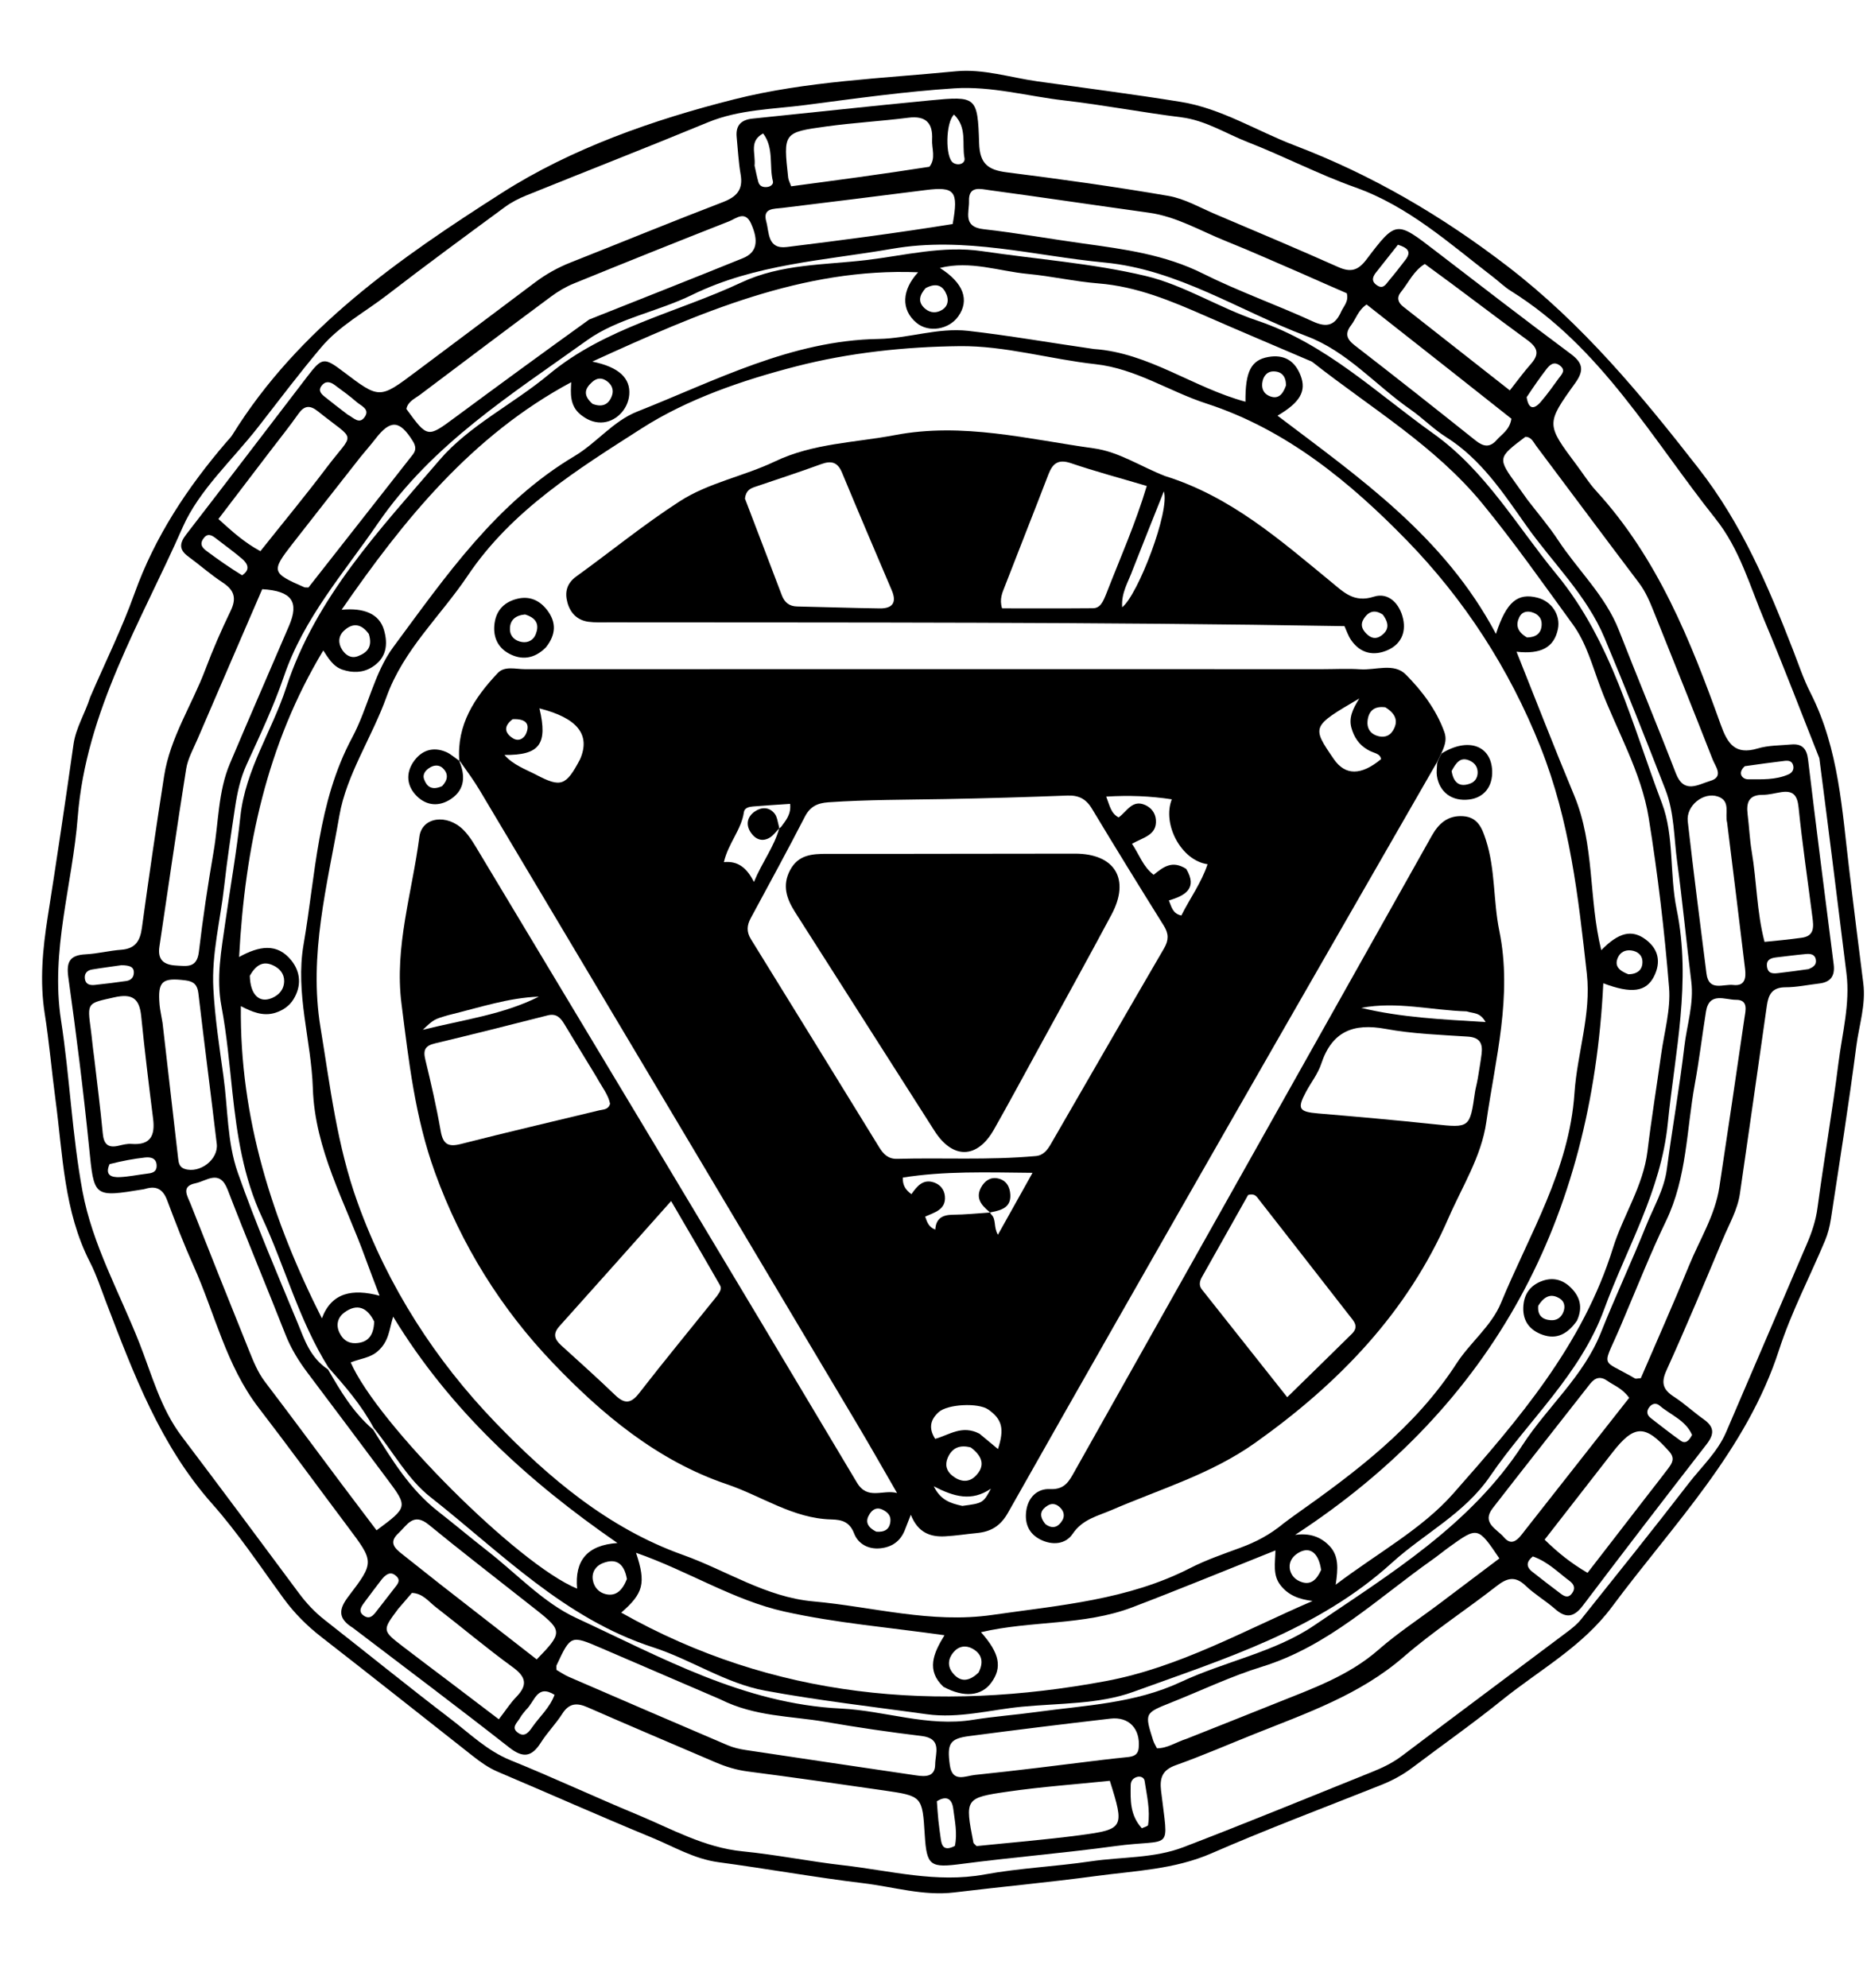 <svg version="1.1" id="Layer_1" xmlns="http://www.w3.org/2000/svg" xmlns:xlink="http://www.w3.org/1999/xlink" x="0px" y="0px"
	 width="100%" viewBox="0 0 496 528" enable-background="new 0 0 496 528" xml:space="preserve">
<path fill="#000000" opacity="1" stroke="none" 
	d="
M23.972,185.115 
	C28.021,175.743 32.409,166.899 35.711,157.666 
	C41.136,142.502 49.79,129.461 60.163,117.384 
	C60.706,116.752 61.319,116.159 61.754,115.458 
	C79.326,87.101 106.229,68.529 133.292,51.248 
	C151.872,39.383 173.646,31.766 195.164,26.349 
	C214.19,21.559 234.287,20.844 253.97,18.931 
	C261.215,18.227 268.449,20.605 275.683,21.619 
	C288.356,23.395 301.055,25.014 313.686,27.055 
	C324.509,28.803 333.825,34.765 343.907,38.607 
	C364.386,46.41 382.871,57.193 400.439,70.676 
	C420.488,86.063 435.981,104.817 451.281,124.43 
	C462.721,139.093 469.685,155.516 476.27,172.412 
	C477.782,176.29 479.091,180.281 480.974,183.975 
	C488.581,198.904 489.369,215.273 491.33,231.407 
	C492.533,241.299 493.728,251.192 495.009,261.074 
	C495.754,266.824 493.874,272.28 493.158,277.843 
	C491.184,293.167 488.739,308.432 486.411,323.709 
	C486.114,325.661 485.616,327.637 484.855,329.453 
	C480.799,339.13 475.865,348.511 472.648,358.452 
	C463.962,385.291 444.48,404.862 428.264,426.696 
	C420.377,437.316 409,443.452 399.074,451.448 
	C391.296,457.715 383.109,463.475 375.127,469.49 
	C372.577,471.412 369.807,472.878 366.846,474.056 
	C351.838,480.031 336.7,485.708 321.899,492.16 
	C312.001,496.475 301.539,496.812 291.211,498.202 
	C278.691,499.887 266.101,501.044 253.557,502.559 
	C245.294,503.557 237.403,501.081 229.368,500.116 
	C216.498,498.571 203.723,496.256 190.872,494.536 
	C184.418,493.673 178.961,490.378 173.153,487.989 
	C159.447,482.352 145.906,476.311 132.259,470.527 
	C129.751,469.464 127.623,467.924 125.532,466.28 
	C112.169,455.778 98.863,445.202 85.438,434.78 
	C81.581,431.786 78.223,428.444 75.342,424.497 
	C69.153,416.018 63.317,407.198 56.374,399.371 
	C42.521,383.756 35.472,364.773 28.191,345.815 
	C26.818,342.24 25.63,338.559 23.89,335.166 
	C16.925,321.586 16.693,306.619 14.737,292.007 
	C13.723,284.429 13.082,276.795 11.89,269.247 
	C10.521,260.576 11.328,252.069 12.679,243.501 
	C15.086,228.241 17.356,212.958 19.53,197.663 
	C20.156,193.262 22.55,189.585 23.972,185.115 
M483.335,201.344 
	C478.478,189.119 473.806,176.816 468.703,164.695 
	C464.849,155.538 462.199,145.853 455.794,137.807 
	C438.862,116.538 425.381,92.207 401.394,77.273 
	C399.707,76.223 398.26,74.793 396.675,73.576 
	C385.088,64.676 374.232,54.799 360.022,49.751 
	C350.314,46.302 341.1,41.486 331.486,37.74 
	C325.638,35.461 320.282,31.953 313.801,31.147 
	C303.413,29.855 293.109,27.869 282.713,26.674 
	C272.994,25.558 263.451,22.821 253.533,23.46 
	C240.261,24.316 227.103,26.189 213.929,27.898 
	C205.227,29.027 196.364,29.06 188.009,32.511 
	C172.004,39.119 155.869,45.411 139.816,51.902 
	C137.828,52.706 135.855,53.715 134.135,54.981 
	C123.669,62.683 113.184,70.365 102.899,78.304 
	C96.985,82.87 90.215,86.454 85.342,92.23 
	C79.546,99.1 74.126,106.288 68.599,113.383 
	C61.745,122.183 52.893,130.123 48.53,140.032 
	C37.543,164.982 22.845,188.754 20.652,216.977 
	C19.255,234.954 13.36,252.486 16.208,270.917 
	C18.54,286.013 19.135,301.401 21.925,316.395 
	C24.547,330.489 31.718,343.225 36.974,356.518 
	C40.321,364.985 42.617,373.96 48.266,381.434 
	C58.713,395.257 69.069,409.149 79.392,423.065 
	C81.397,425.769 83.635,428.15 86.287,430.225 
	C97.436,438.953 108.433,447.877 119.686,456.467 
	C124.809,460.379 129.436,464.956 135.653,467.471 
	C146.917,472.027 157.935,477.188 169.162,481.841 
	C178.337,485.644 187.058,490.646 197.297,491.654 
	C206.221,492.532 215.051,494.336 223.965,495.346 
	C236.458,496.762 248.764,500.145 261.61,497.789 
	C270.91,496.084 280.442,495.688 289.811,494.301 
	C298.015,493.086 306.561,493.546 314.392,490.546 
	C331.184,484.114 347.821,477.274 364.507,470.565 
	C367.281,469.45 369.955,468.178 372.396,466.335 
	C387.024,455.293 401.733,444.359 416.391,433.358 
	C417.708,432.369 419.038,431.3 420.057,430.024 
	C429.621,418.056 439.223,406.115 448.58,393.986 
	C452.023,389.525 456.291,385.633 458.575,380.316 
	C465.737,363.639 472.908,346.965 480.052,330.28 
	C481.359,327.226 482.396,324.145 482.849,320.763 
	C484.566,307.925 486.804,295.155 488.414,282.306 
	C489.401,274.42 491.55,266.604 490.549,258.531 
	C488.218,239.732 485.885,220.934 483.335,201.344 
z"/>
<path fill="#000000" opacity="1" stroke="none" 
	d="
M93.745,432.295 
	C89.613,429.752 90.044,427.265 92.574,423.949 
	C99.521,414.842 99.387,414.763 92.395,405.448 
	C84.494,394.922 76.732,384.289 68.71,373.856 
	C60.088,362.644 57.115,348.897 51.495,336.343 
	C48.912,330.573 46.627,324.663 44.403,318.743 
	C43.31,315.833 41.558,314.832 38.641,315.708 
	C38.481,315.755 38.319,315.799 38.155,315.826 
	C24.744,318.021 25.011,317.994 23.658,304.564 
	C22.143,289.517 20.245,274.501 18.15,259.523 
	C17.562,255.32 18.613,253.65 22.781,253.433 
	C25.923,253.27 29.028,252.455 32.172,252.227 
	C35.871,251.959 37.208,249.975 37.685,246.493 
	C39.535,232.996 41.502,219.512 43.606,206.052 
	C45.2,195.856 51.004,187.225 54.567,177.753 
	C56.558,172.46 58.839,167.259 61.297,162.164 
	C62.921,158.8 62.193,156.687 59.155,154.694 
	C55.96,152.598 53.076,150.033 49.987,147.768 
	C47.52,145.96 47.672,144.255 49.468,141.934 
	C60.272,127.974 70.952,113.919 81.699,99.915 
	C85.565,94.877 86.108,94.837 91.233,98.718 
	C100.826,105.984 100.821,105.977 110.462,98.747 
	C120.991,90.85 131.548,82.992 142.051,75.061 
	C145.003,72.833 148.157,71.065 151.597,69.706 
	C165.071,64.383 178.472,58.871 192.001,53.693 
	C195.703,52.276 197.469,50.407 196.762,46.33 
	C196.196,43.062 196.036,39.724 195.708,36.416 
	C195.401,33.31 196.881,31.808 199.932,31.498 
	C215.628,29.904 231.31,28.171 247.014,26.666 
	C259.399,25.479 259.725,25.585 260.124,38.067 
	C260.298,43.518 262.523,45.14 267.479,45.765 
	C281.819,47.573 296.146,49.57 310.388,52.018 
	C314.718,52.762 318.785,55.139 322.92,56.892 
	C333.804,61.508 344.702,66.095 355.499,70.909 
	C358.813,72.386 360.775,71.878 363.015,68.921 
	C370.881,58.535 370.97,58.656 381.153,66.478 
	C393.174,75.712 405.179,84.971 417.341,94.017 
	C420.689,96.506 420.791,98.518 418.436,101.794 
	C410.659,112.61 410.76,112.681 418.918,123.578 
	C420.615,125.844 422.129,128.278 424.031,130.355 
	C440.396,148.221 449.146,170.157 457.143,192.451 
	C458.933,197.441 460.932,200.58 466.955,198.768 
	C469.772,197.92 472.872,197.983 475.85,197.71 
	C478.714,197.447 479.988,198.769 480.34,201.694 
	C482.521,219.83 484.823,237.951 487.143,256.069 
	C487.541,259.18 486.354,260.837 483.26,261.193 
	C480.287,261.535 477.317,262.187 474.346,262.186 
	C470.813,262.186 469.814,264.097 469.391,267.094 
	C467.05,283.712 464.638,300.321 462.246,316.932 
	C461.617,321.299 459.378,325.081 457.715,329.056 
	C452.831,340.729 447.941,352.406 442.722,363.931 
	C441.214,367.261 441.816,369.047 444.688,370.907 
	C447.475,372.712 449.934,375.014 452.648,376.942 
	C455.471,378.948 455.474,380.859 453.376,383.558 
	C442.338,397.758 431.388,412.027 420.532,426.367 
	C418.199,429.45 416.099,429.89 413.151,427.304 
	C410.651,425.111 407.705,423.408 405.315,421.115 
	C402.512,418.424 400.366,419.046 397.587,421.214 
	C389.447,427.567 380.726,433.226 372.943,439.976 
	C361.293,450.079 347.155,454.937 333.27,460.484 
	C326.312,463.263 319.434,466.262 312.38,468.769 
	C308.762,470.054 308.056,472.152 308.461,475.605 
	C310.415,492.287 311.695,488.144 296.165,490.271 
	C282.675,492.118 269.083,493.211 255.581,494.977 
	C247.16,496.078 246.188,495.589 245.678,487.336 
	C245.038,477.001 245.044,476.958 234.728,475.466 
	C222.718,473.728 210.707,471.993 198.673,470.442 
	C195.637,470.051 192.837,469.187 190.076,468.004 
	C178.749,463.15 167.396,458.356 156.112,453.403 
	C153.221,452.134 151.181,452.285 149.365,455.138 
	C147.671,457.799 145.393,460.088 143.705,462.752 
	C141.306,466.541 139.036,467.006 135.31,464.087 
	C121.674,453.403 107.813,443.006 93.745,432.295 
M99.15,379.674 
	C104.06,387.564 108.878,395.517 116.374,401.367 
	C120.835,404.848 125.167,408.494 129.627,411.976 
	C137.367,418.019 144.394,425.652 153.084,429.671 
	C175.595,440.082 197.579,452.485 223.381,453.729 
	C235.094,454.293 246.496,458.661 258.481,456.725 
	C264.061,455.823 269.72,455.426 275.323,454.651 
	C288.293,452.857 301.44,452.416 313.726,446.666 
	C325.314,441.242 338.664,438.756 349.031,431.723 
	C369.276,417.989 390.617,405.036 404.517,383.702 
	C411.118,373.57 420.674,365.524 425.291,353.933 
	C429.111,344.345 433.512,334.988 437.359,325.41 
	C439.331,320.503 442.11,315.91 442.825,310.474 
	C444.256,299.596 446.204,288.784 447.481,277.891 
	C448.155,272.147 450.057,266.536 449.315,260.606 
	C447.992,250.04 447.003,239.43 445.568,228.88 
	C444.697,222.472 444.831,215.835 442.455,209.724 
	C437.206,196.223 431.87,182.751 426.268,169.395 
	C421.496,158.019 412.473,149.475 405.481,139.582 
	C399.368,130.934 393.49,121.937 384.166,116.064 
	C380.803,113.947 377.966,111.012 374.691,108.734 
	C365.442,102.299 357.923,93.315 347.083,89.257 
	C329.25,82.58 313.012,71.577 293.395,69.715 
	C274.64,67.935 256.317,62.709 236.98,66.076 
	C218.999,69.207 200.689,70.068 183.844,78.317 
	C174.749,82.77 164.011,84.598 155.981,90.353 
	C135.95,104.709 114.863,117.886 100.358,139.035 
	C91.338,152.186 80.723,164.116 75.442,179.595 
	C72.706,187.61 69.036,195.323 65.514,203.047 
	C63.822,206.758 63.013,210.612 62.424,214.551 
	C61.391,221.461 60.335,228.374 59.565,235.317 
	C58.559,244.389 56.182,253.367 56.682,262.532 
	C57.107,270.319 58.283,278.075 59.363,285.812 
	C60.556,294.365 60.313,303.273 63.172,311.407 
	C67.913,324.896 73.576,338.067 79.055,351.287 
	C80.872,355.671 82.319,360.482 87.147,363.678 
	C90.422,369.311 93.671,374.963 99.15,379.674 
M431.204,350.582 
	C425.654,364.066 424.677,360.379 434.363,366.07 
	C434.593,366.206 434.994,366.051 435.913,365.995 
	C440.131,356.189 444.593,346.194 448.733,336.068 
	C451.55,329.175 455.646,322.754 456.782,315.219 
	C459.032,300.292 461.272,285.364 463.432,270.424 
	C463.721,268.429 464.589,265.488 461.196,265.517 
	C458.334,265.542 454.077,263.29 453.219,268.659 
	C452.197,275.053 451.43,281.491 450.265,287.857 
	C448.035,300.048 448.177,312.697 442.608,324.25 
	C438.567,332.633 435.148,341.314 431.204,350.582 
M191.355,451.281 
	C180.82,446.75 170.286,442.219 159.751,437.688 
	C151.632,434.195 151.629,434.194 147.86,442.24 
	C147.736,442.506 147.844,442.881 147.844,443.474 
	C148.875,444.059 149.963,444.817 151.155,445.333 
	C165.188,451.407 179.227,457.465 193.293,463.462 
	C194.795,464.103 196.448,464.491 198.07,464.736 
	C213.162,467.016 228.262,469.243 243.361,471.477 
	C245.818,471.84 248.414,471.948 248.443,468.565 
	C248.469,465.634 250.382,461.684 244.831,461.018 
	C236.269,459.989 227.725,458.733 219.227,457.258 
	C210.117,455.676 200.604,455.93 191.355,451.281 
M69.661,156.471 
	C63.928,169.743 58.18,183.009 52.473,196.292 
	C51.36,198.883 49.896,201.46 49.461,204.182 
	C46.95,219.901 44.713,235.664 42.35,251.406 
	C41.826,254.902 43.507,256.227 46.762,256.412 
	C49.669,256.576 52.321,257.136 52.835,252.772 
	C53.881,243.887 55.216,235.026 56.739,226.209 
	C58.089,218.388 57.92,210.256 61.07,202.796 
	C66.241,190.549 71.571,178.369 76.806,166.149 
	C79.504,159.85 77.562,156.924 69.661,156.471 
M90.612,393.918 
	C93.764,398.091 96.915,402.263 100.04,406.4 
	C108.409,400.189 108.408,400.19 102.749,392.634 
	C95.767,383.314 88.815,373.971 81.792,364.683 
	C79.372,361.483 77.31,358.147 75.828,354.378 
	C70.779,341.538 65.436,328.814 60.478,315.94 
	C58.341,310.393 54.895,313.639 51.916,314.238 
	C47.975,315.03 49.83,317.684 50.614,319.674 
	C55.731,332.667 60.907,345.637 66.135,358.585 
	C67.312,361.5 68.462,364.422 70.422,366.995 
	C77.075,375.728 83.605,384.555 90.612,393.918 
M345.914,72.661 
	C339.189,69.777 332.517,66.759 325.724,64.045 
	C318.959,61.343 312.614,57.511 305.208,56.485 
	C291.071,54.526 276.956,52.413 262.814,50.497 
	C260.553,50.19 257.286,49.217 257.434,53.384 
	C257.538,56.323 255.685,60.233 261.256,60.86 
	C270.159,61.86 278.993,63.453 287.872,64.68 
	C298.73,66.179 309.488,67.613 319.569,72.65 
	C329.072,77.399 339.167,80.951 348.835,85.391 
	C352.63,87.134 354.726,86.305 356.306,82.758 
	C356.96,81.29 358.366,80.094 357.796,77.88 
	C354.173,76.3 350.384,74.648 345.914,72.661 
M405.795,132.722 
	C408.526,136.29 411.476,139.715 413.942,143.458 
	C419.232,151.486 426.484,158.166 430.084,167.363 
	C435.055,180.065 440.312,192.656 445.222,205.382 
	C447.375,210.964 451.184,208.304 454.319,207.396 
	C458.069,206.31 455.732,203.568 454.998,201.692 
	C449.906,188.677 444.686,175.711 439.481,162.741 
	C438.369,159.969 437.26,157.224 435.409,154.78 
	C426.265,142.702 417.225,130.545 408.128,118.43 
	C407.364,117.412 406.852,116.018 405.241,116.006 
	C397.81,121.62 397.811,121.619 403.056,128.888 
	C403.835,129.968 404.591,131.065 405.795,132.722 
M156.541,84.848 
	C170.15,79.434 183.781,74.073 197.354,68.571 
	C201.072,67.064 201.633,64.062 199.539,59.386 
	C197.931,55.795 195.55,58.048 193.688,58.778 
	C179.9,64.186 166.155,69.704 152.44,75.292 
	C150.31,76.159 148.259,77.375 146.407,78.748 
	C134.774,87.377 123.197,96.084 111.63,104.802 
	C110.219,105.865 108.383,106.593 107.957,108.601 
	C113.597,116.317 113.566,116.276 120.857,110.884 
	C132.5,102.275 144.189,93.728 156.541,84.848 
M315.333,461.726 
	C323.214,458.591 331.103,455.476 338.972,452.314 
	C348.519,448.478 358.245,445.101 366.229,438.107 
	C371.222,433.735 376.829,430.066 382.15,426.068 
	C387.563,422.001 392.963,417.918 398.337,413.865 
	C392.605,405.402 392.576,405.392 384.985,410.854 
	C383.5,411.922 382.089,413.094 380.594,414.148 
	C365.984,424.441 352.976,437.167 335.232,442.633 
	C326.995,445.17 319.142,448.949 311.107,452.145 
	C304.071,454.943 304.057,454.933 306.34,462.156 
	C306.576,462.903 307.016,463.586 307.355,464.287 
	C310.205,464.284 312.281,462.71 315.333,461.726 
M71.582,120.061 
	C67.091,125.948 62.601,131.834 58.028,137.83 
	C61.696,141.165 64.853,144.02 69.176,146.376 
	C75.081,138.95 81.09,131.703 86.755,124.196 
	C94.193,114.339 94.842,117.554 84.504,109.263 
	C82.318,107.51 80.84,107.661 79.224,109.965 
	C76.939,113.223 74.432,116.326 71.582,120.061 
M246.917,44.287 
	C248.705,42.035 247.501,39.469 247.629,37.056 
	C247.861,32.683 245.968,30.672 241.323,31.261 
	C234.083,32.18 226.777,32.59 219.548,33.58 
	C208.068,35.152 208.079,35.279 209.395,47.188 
	C209.463,47.802 209.798,48.385 210.182,49.472 
	C222.242,47.868 234.216,46.276 246.917,44.287 
M438.07,396.589 
	C439.8,394.356 441.562,392.148 443.247,389.883 
	C444.263,388.517 445.023,387.253 443.481,385.502 
	C437.099,378.257 434.2,378.249 428.375,385.731 
	C422.389,393.42 416.404,401.11 410.357,408.88 
	C413.994,412.437 417.454,415.176 421.754,417.693 
	C427.119,410.766 432.386,403.965 438.07,396.589 
M478.472,249.059 
	C482.143,248.653 481.82,246.059 481.491,243.498 
	C480.247,233.808 478.817,224.137 477.824,214.422 
	C477.491,211.169 476.372,209.889 473.221,210.364 
	C471.584,210.61 469.947,211.09 468.312,211.081 
	C464.58,211.059 463.894,213.134 464.284,216.256 
	C464.695,219.54 464.822,222.866 465.374,226.123 
	C466.715,234.024 466.689,242.153 468.779,250.128 
	C472.101,249.809 474.894,249.541 478.472,249.059 
M294.843,472.917 
	C285.807,473.852 276.73,474.498 267.748,475.795 
	C256.318,477.446 256.347,477.674 258.599,489.323 
	C258.651,489.591 259.019,489.798 259.448,490.255 
	C268.517,489.319 277.766,488.581 286.951,487.361 
	C298.625,485.81 298.772,485.361 294.843,472.917 
M25.008,280.759 
	C25.789,287.515 26.667,294.261 27.305,301.03 
	C27.572,303.862 28.711,304.929 31.493,304.27 
	C32.62,304.003 33.807,303.695 34.937,303.784 
	C40.045,304.183 41.237,301.524 40.668,297.037 
	C39.52,287.983 38.427,278.919 37.51,269.839 
	C37.033,265.111 35.11,263.784 30.309,264.869 
	C23.198,266.476 23.136,266.121 24.132,273.454 
	C24.422,275.59 24.585,277.742 25.008,280.759 
M253.092,59.5 
	C254.678,50.728 253.683,49.493 245.914,50.474 
	C233.222,52.077 220.53,53.68 207.831,55.22 
	C205.493,55.504 202.556,55.222 203.573,58.853 
	C204.378,61.724 203.849,66.238 209.028,65.6 
	C223.526,63.812 238.012,61.922 253.092,59.5 
M292.955,467.354 
	C295.099,467.115 297.242,466.853 299.389,466.645 
	C300.983,466.491 302.33,466.165 302.517,464.173 
	C302.989,459.154 299.968,455.835 295.02,456.407 
	C282.491,457.855 269.972,459.401 257.467,461.045 
	C252.288,461.726 251.547,463.062 252.34,468.763 
	C252.999,473.5 256.522,471.615 258.926,471.367 
	C269.99,470.228 281.026,468.829 292.955,467.354 
M43.184,271.641 
	C44.57,283.658 45.962,295.674 47.334,307.692 
	C47.472,308.902 47.694,309.972 49.052,310.417 
	C53.061,311.731 58.08,307.923 57.586,303.771 
	C55.999,290.435 54.279,277.113 52.703,263.775 
	C52.442,261.566 51.501,260.627 49.298,260.351 
	C43.042,259.568 41.864,260.582 42.393,266.828 
	C42.505,268.146 42.822,269.445 43.184,271.641 
M458.836,218.436 
	C458.188,216.062 459.871,212.71 456.394,211.531 
	C452.538,210.224 447.907,213.968 448.381,218.13 
	C449.917,231.62 451.638,245.088 453.356,258.557 
	C453.974,263.409 457.86,261.267 460.456,261.574 
	C463.668,261.953 463.881,259.598 463.606,257.296 
	C462.095,244.629 460.52,231.969 458.836,218.436 
M105.744,427.311 
	C101.53,432.974 101.512,432.998 107.013,437.236 
	C111.226,440.482 115.494,443.654 119.732,446.867 
	C123.923,450.043 128.106,453.228 132.525,456.585 
	C134.318,454.261 135.568,452.294 137.158,450.655 
	C140.214,447.504 139.807,445.35 136.203,442.734 
	C129.214,437.663 122.611,432.064 115.767,426.789 
	C113.869,425.327 112.329,423.129 109.431,423.026 
	C108.346,424.281 107.265,425.531 105.744,427.311 
M95.822,121.302 
	C89.774,129.013 83.707,136.708 77.684,144.439 
	C72.007,151.725 72.147,152.173 80.87,155.965 
	C81.012,156.027 81.198,155.988 81.939,156.026 
	C91.046,144.43 100.361,132.568 109.677,120.708 
	C110.635,119.488 110.46,118.407 109.639,117.093 
	C106.169,111.543 103.732,111.377 99.756,116.526 
	C98.64,117.97 97.434,119.345 95.822,121.302 
M405.048,406.517 
	C414.347,394.696 423.646,382.876 432.819,371.216 
	C430.951,368.639 428.805,367.965 427.069,366.729 
	C425.225,365.418 423.775,365.778 422.392,367.549 
	C413.8,378.554 405.116,389.487 396.563,400.521 
	C393.52,404.448 397.695,406.068 399.516,408.217 
	C401.656,410.744 403.246,408.95 405.048,406.517 
M385.221,98.305 
	C377.808,92.469 370.395,86.633 363.057,80.856 
	C360.764,82.446 360.235,84.685 358.942,86.371 
	C357.285,88.535 357.696,90.016 359.897,91.715 
	C370.687,100.043 381.379,108.5 392.036,116.998 
	C394.092,118.638 395.807,118.921 397.613,116.852 
	C398.996,115.268 401.061,114.19 401.535,111.199 
	C396.421,107.152 391.105,102.946 385.221,98.305 
M116.845,420.639 
	C125.449,427.337 134.052,434.035 142.591,440.682 
	C149.416,433.699 149.404,433.045 142.804,427.799 
	C141.373,426.663 139.928,425.546 138.494,424.414 
	C130.285,417.927 121.991,411.545 113.905,404.908 
	C109.775,401.518 108.108,405.096 105.807,407.221 
	C103.153,409.672 104.941,411.227 106.911,412.774 
	C110.046,415.235 113.162,417.72 116.845,420.639 
M378.529,70.105 
	C375.577,71.872 374.239,75.021 372.18,77.551 
	C371.003,78.997 371.372,80.323 372.765,81.418 
	C382.118,88.769 391.477,96.113 401.109,103.676 
	C403.186,101.051 404.826,98.771 406.683,96.684 
	C408.995,94.084 408.606,92.374 405.757,90.302 
	C396.768,83.767 387.979,76.957 378.529,70.105 
M303.353,485.519 
	C303.926,485.233 304.946,485.016 305.003,484.649 
	C305.621,480.68 304.665,476.798 304.079,472.908 
	C303.959,472.108 303.065,471.615 302.094,471.887 
	C301.001,472.193 300.406,472.97 300.389,474.068 
	C300.33,478.009 300.146,481.988 303.353,485.519 
M407.232,413.335 
	C405.605,414.619 405.288,415.993 407.056,417.39 
	C409.525,419.34 412.021,421.256 414.532,423.151 
	C415.489,423.873 416.54,424.513 417.56,423.228 
	C418.612,421.903 418.237,420.77 416.976,419.837 
	C413.933,417.587 411.294,414.775 407.232,413.335 
M200.463,43.99 
	C200.789,45.43 201.065,46.885 201.459,48.307 
	C201.769,49.427 202.657,49.774 203.752,49.671 
	C204.695,49.583 205.544,48.936 205.34,48.147 
	C204.286,44.057 205.689,39.358 202.739,35.437 
	C198.923,37.535 200.793,40.647 200.463,43.99 
M64.32,152.775 
	C66.577,151.297 65.84,149.703 64.289,148.379 
	C62.043,146.46 59.621,144.747 57.292,142.923 
	C56.117,142.002 55.039,141.551 53.983,143.1 
	C52.933,144.639 53.866,145.573 54.968,146.388 
	C57.869,148.534 60.81,150.625 64.32,152.775 
M480.485,257.363 
	C481.59,256.886 482.659,256.315 482.415,254.869 
	C482.158,253.345 480.895,253.255 479.724,253.362 
	C477.101,253.601 474.488,253.949 471.87,254.252 
	C470.421,254.42 469.197,254.906 469.43,256.67 
	C469.713,258.813 471.307,258.562 472.838,258.369 
	C475.129,258.081 477.423,257.823 480.485,257.363 
M32.289,256.322 
	C29.668,256.699 27.04,257.033 24.43,257.471 
	C23.123,257.691 22.36,258.548 22.546,259.933 
	C22.751,261.448 23.936,261.694 25.156,261.568 
	C27.953,261.278 30.744,260.921 33.528,260.523 
	C34.579,260.374 35.399,259.774 35.534,258.631 
	C35.751,256.807 34.581,256.371 32.289,256.322 
M29.114,309.149 
	C27.784,312.12 29.619,312.721 31.905,312.604 
	C34.208,312.486 36.491,312.002 38.789,311.724 
	C40.151,311.56 41.595,311.442 41.612,309.644 
	C41.632,307.582 40.092,307.213 38.509,307.393 
	C35.558,307.73 32.629,308.251 29.114,309.149 
M92.363,110.105 
	C93.871,110.856 95.514,112.959 96.996,110.574 
	C98.226,108.594 95.891,107.764 94.763,106.773 
	C92.9,105.136 90.864,103.693 88.868,102.212 
	C87.661,101.317 86.393,101.125 85.393,102.497 
	C84.443,103.8 85.391,104.656 86.315,105.402 
	C88.119,106.859 89.962,108.271 92.363,110.105 
M463.54,203.474 
	C461.522,205.261 462.803,206.957 464.442,206.957 
	C468.007,206.955 471.717,207.16 475.134,205.655 
	C476.124,205.219 476.667,204.364 476.383,203.254 
	C476.068,202.026 475.062,201.945 474.02,202.074 
	C470.759,202.481 467.499,202.897 463.54,203.474 
M449.528,381.065 
	C447.828,377.171 443.846,375.787 440.894,373.275 
	C440.086,372.588 439.056,372.62 438.256,373.577 
	C437.318,374.7 437.473,375.746 438.553,376.591 
	C441.164,378.636 443.791,380.662 446.48,382.6 
	C447.724,383.496 448.644,382.749 449.528,381.065 
M139.685,454.141 
	C139.184,454.8 138.59,455.409 138.204,456.129 
	C137.501,457.442 135.508,458.821 137.779,460.28 
	C139.492,461.38 140.567,459.875 141.402,458.674 
	C143.348,455.875 146.042,453.555 147.325,450.083 
	C142.614,447.164 142.122,451.876 139.685,454.141 
M253.682,490.207 
	C254.381,486.907 253.667,483.653 253.259,480.411 
	C252.907,477.615 251.42,476.781 248.891,478.353 
	C249.036,480.216 249.13,481.863 249.302,483.502 
	C249.475,485.142 249.72,486.775 249.942,488.409 
	C250.205,490.335 250.886,491.656 253.682,490.207 
M253.461,30.427 
	C251.235,32.38 251.033,41.918 253.27,43.259 
	C254.704,44.119 256.502,43.379 256.233,41.989 
	C255.499,38.195 257.026,33.971 253.461,30.427 
M101.5,419.319 
	C99.894,421.436 98.257,423.531 96.696,425.68 
	C95.902,426.773 95.084,428.024 96.691,429.096 
	C98.21,430.109 99.126,429.048 99.982,427.939 
	C101.605,425.834 103.247,423.743 104.876,421.642 
	C105.59,420.721 106.51,419.762 105.346,418.62 
	C104.192,417.487 102.992,417.536 101.5,419.319 
M405.584,105.479 
	C406.01,108.368 407.281,109.081 409.327,106.725 
	C411.047,104.744 412.568,102.586 414.113,100.459 
	C414.844,99.453 416.076,98.385 414.465,97.115 
	C412.805,95.807 411.693,96.916 410.764,98.128 
	C409.067,100.34 407.473,102.631 405.584,105.479 
M365.826,72.023 
	C364.785,73.284 364.039,74.576 365.845,75.787 
	C367.525,76.914 368.246,75.385 369.049,74.445 
	C370.558,72.677 371.98,70.832 373.396,68.986 
	C375.113,66.747 373.832,65.771 371.39,64.993 
	C369.7,67.118 367.961,69.303 365.826,72.023 
z"/>
<path fill="#000000" opacity="1" stroke="none" 
	d="
M99.267,379.186 
	C96.035,373.166 91.789,368.266 87.273,363.182 
	C79.371,350.576 75.73,336.406 69.629,323.332 
	C64.652,312.668 62.979,301.463 61.74,290.026 
	C60.916,282.42 60.255,274.767 58.837,267.264 
	C57.401,259.659 58.807,252.358 59.852,244.966 
	C61.179,235.578 62.859,226.23 63.863,216.809 
	C65.189,204.374 72.276,194.106 76.024,182.617 
	C83.868,158.566 100.959,140.631 116.766,122.167 
	C124.599,113.018 136.343,107.314 145.808,99.44 
	C160.852,86.927 179.844,83.04 196.937,75.022 
	C207.527,70.055 219.035,70.387 230.191,69.061 
	C240.371,67.851 250.504,65.159 260.939,66.706 
	C275.422,68.853 290.154,69.906 304.34,73.277 
	C314.563,75.706 323.869,81.747 333.939,85.119 
	C352.162,91.221 365.616,104.325 380.741,115.104 
	C394.734,125.076 402.948,139.702 413.486,152.478 
	C428.183,170.299 433.61,192.492 441.542,213.366 
	C444.808,221.962 443.517,232.179 445.421,241.427 
	C449.391,260.703 444.984,279.387 443.072,298.36 
	C441.26,316.337 432.148,331.383 426.174,347.703 
	C419.806,365.098 405.966,377.242 395.879,392.013 
	C389.065,401.99 378.374,407.224 369.807,415.004 
	C350.081,432.919 325.196,440.545 301.065,449.304 
	C291.927,452.621 281.411,452.295 271.486,453.244 
	C263.078,454.047 254.768,456.43 246.218,455.24 
	C231.887,453.247 217.487,451.604 203.27,448.981 
	C192.749,447.04 183.644,440.743 173.524,437.475 
	C149.897,429.846 133.017,412.236 114.277,397.51 
	C108.303,392.816 104.402,385.483 99.267,379.186 
M341.048,404.526 
	C341.986,403.832 342.91,403.12 343.863,402.447 
	C360.085,390.986 375.918,379.144 386.948,362.098 
	C390.56,356.515 396.222,352.165 398.751,346.037 
	C406.263,327.838 416.9,310.728 418.282,290.311 
	C419,279.724 422.762,269.334 421.576,258.65 
	C419.311,238.232 417.079,218.059 409.263,198.396 
	C400.919,177.404 388.825,158.98 373.689,143.45 
	C358.804,128.178 341.801,114.07 320.514,107.167 
	C310.599,103.952 301.763,97.895 291.008,96.713 
	C278.953,95.389 266.967,91.791 254.981,91.921 
	C240.448,92.079 225.578,93.67 211.535,97.288 
	C197.301,100.955 182.681,105.949 170.427,113.794 
	C153.509,124.625 135.947,135.47 124.237,152.907 
	C117.037,163.629 107.205,172.483 102.663,185.123 
	C98.839,195.764 92.051,205.714 90.162,216.592 
	C86.952,235.075 81.964,253.564 85.147,272.864 
	C87.734,288.555 89.499,304.104 95.023,319.418 
	C103.092,341.788 115.718,361.259 131.626,377.779 
	C145.606,392.296 161.558,405.856 181.421,412.925 
	C192.971,417.035 203.444,424.148 216.065,425.276 
	C231.883,426.691 247.312,431.217 263.607,428.871 
	C281.569,426.284 299.645,424.901 316.189,416.426 
	C320.47,414.233 325.088,412.67 329.616,410.993 
	C333.563,409.53 337.245,407.67 341.048,404.526 
M290.622,92.688 
	C305.205,93.683 317.02,102.964 330.88,106.684 
	C330.8,98.653 332.391,95.617 336.913,94.808 
	C341.152,94.049 344.028,95.798 345.548,99.781 
	C347.111,103.876 345.396,106.876 339.393,110.388 
	C361.136,126.882 383.69,142.432 397.422,168.34 
	C400.241,159.681 403.254,157.423 408.423,158.721 
	C412.229,159.676 414.638,163.343 413.888,167.039 
	C412.894,171.935 409.377,173.807 402.893,173.077 
	C407.951,185.719 412.913,198.552 418.211,211.244 
	C423.694,224.379 422.019,238.73 425.403,252.335 
	C430.016,247.613 433.524,246.749 437.208,249.5 
	C440.647,252.067 441.294,255.519 439.441,259.244 
	C437.376,263.395 433.497,263.986 425.945,261.123 
	C422.906,323.452 397.042,373.053 344.074,407.609 
	C347.814,407.092 350.842,408.038 353.24,410.595 
	C355.689,413.208 355.499,416.536 354.847,420.842 
	C365.972,412.416 377.749,406.075 386.052,396.668 
	C403.282,377.147 420.499,357.22 428.505,331.448 
	C431.206,322.757 436.561,315.006 437.685,305.684 
	C438.718,297.109 440.125,288.579 441.31,280.022 
	C442.131,274.101 443.89,268.082 443.418,262.254 
	C442.196,247.185 440.417,232.125 438.006,217.199 
	C436.029,204.959 429.558,194.131 425.218,182.627 
	C423.055,176.891 421.482,170.8 417.812,165.767 
	C409.962,154.997 402.291,144.062 393.848,133.767 
	C381.255,118.411 364.118,108.298 348.725,96.183 
	C348.469,95.982 348.137,95.871 347.831,95.74 
	C338.653,91.807 329.447,87.939 320.303,83.929 
	C311.148,79.913 302.002,76.074 291.828,75.269 
	C285.542,74.771 279.334,73.332 273.051,72.744 
	C265.404,72.03 257.865,69.127 249.694,71.156 
	C255.988,75.132 257.632,79.703 254.585,84.009 
	C252.084,87.545 246.74,88.403 243.543,85.782 
	C239.251,82.263 239.596,76.957 243.914,72.306 
	C213.314,71.06 185.783,83.029 157.352,96.027 
	C164.502,97.47 167.525,100.49 167.172,104.827 
	C166.847,108.828 163.468,112.169 159.666,112.202 
	C157.576,112.22 155.814,111.382 154.206,110.073 
	C151.281,107.691 151.613,104.291 151.755,101.502 
	C125.315,115.672 107.224,138.119 90.753,161.929 
	C96.742,161.353 100.739,163.048 101.986,167.211 
	C103.175,171.18 102.659,174.878 98.716,177.249 
	C96.284,178.712 93.613,178.709 90.993,177.843 
	C88.403,176.987 87.118,174.57 85.885,172.734 
	C70.837,197.735 65.078,225.042 63.523,254.143 
	C68.757,251.253 73.626,250.292 77.447,255.113 
	C79.881,258.184 80.128,261.885 77.955,265.398 
	C76.868,267.155 75.199,268.289 73.244,268.93 
	C69.857,270.039 66.818,268.642 63.988,267.198 
	C63.653,296.931 72.359,324.056 85.513,350.108 
	C88.097,343.213 93.64,342.195 100.833,344.093 
	C99.375,340.233 98.166,337.153 97.044,334.042 
	C91.706,319.249 83.645,305.336 83.113,289.006 
	C82.698,276.271 78.41,263.81 80.645,250.85 
	C83.851,232.26 84.317,213.108 93.57,195.853 
	C97.726,188.103 99.376,178.737 104.492,171.827 
	C118.41,153.028 131.832,133.499 152.643,121.116 
	C158.505,117.628 162.873,111.836 169.298,109.299 
	C190.104,101.08 210.181,90.41 233.382,90.015 
	C241.356,89.879 249.188,86.956 257.182,87.862 
	C268.077,89.097 278.894,91.013 290.622,92.688 
M250.631,447.945 
	C246.014,443.601 247.939,439.08 250.919,434.263 
	C236.347,432.194 222.189,431.042 208.452,427.99 
	C194.82,424.962 182.718,417.141 168.975,412.366 
	C171.68,420.472 170.919,423.142 165.044,428.257 
	C205.543,451.102 248.948,454.795 293.796,446.437 
	C313.249,442.811 330.569,432.973 348.711,425.165 
	C345.081,424.707 342.268,423.663 340.162,420.951 
	C338.071,418.26 338.785,415.078 338.844,411.738 
	C325.847,416.918 313.391,422.057 300.802,426.85 
	C287.949,431.744 273.954,430.319 260.612,433.46 
	C265.583,439.025 266.313,442.822 263.339,446.875 
	C260.775,450.37 256.185,450.955 250.631,447.945 
M100.344,358.847 
	C98.321,360.65 95.556,360.819 93.17,361.812 
	C100.239,378.07 137.721,415.54 153.323,421.885 
	C152.636,414.426 156,410.318 164.035,409.773 
	C140.197,393.329 119.518,374.423 104.448,349.654 
	C103.362,353.115 103.378,356.206 100.344,358.847 
M99.405,350.951 
	C97.609,347.282 94.939,345.998 91.453,348.576 
	C89.797,349.801 89.151,351.782 90.189,353.934 
	C91.073,355.769 92.491,356.791 94.516,356.699 
	C97.674,356.555 99.299,354.764 99.405,350.951 
M66.367,259.113 
	C66.475,264.075 68.794,266.463 72.19,265.066 
	C74.193,264.242 75.472,262.694 75.491,260.533 
	C75.508,258.555 74.265,257.137 72.488,256.334 
	C69.899,255.163 68.035,256.215 66.367,259.113 
M166.549,419.342 
	C165.897,415.571 163.96,413.553 160.034,415.162 
	C158.311,415.868 157.155,417.506 157.492,419.581 
	C157.811,421.547 159.154,422.969 160.999,423.372 
	C163.671,423.954 165.342,422.354 166.549,419.342 
M259.965,444.178 
	C261.332,441.554 261.006,439.261 258.312,437.804 
	C256.55,436.851 254.691,437.154 253.329,438.748 
	C251.864,440.464 251.662,442.468 253.07,444.241 
	C254.948,446.606 257.211,446.811 259.965,444.178 
M350.976,416.922 
	C350.331,412.438 348.076,410.639 345.116,412.277 
	C343.553,413.143 342.484,414.531 342.618,416.302 
	C342.769,418.295 344.191,419.693 346.034,420.213 
	C348.32,420.859 349.804,419.529 350.976,416.922 
M97.983,168.355 
	C96.063,165.706 93.781,165.219 91.343,167.532 
	C89.853,168.945 89.806,170.847 90.882,172.526 
	C91.813,173.977 93.259,174.961 95.094,174.257 
	C97.445,173.355 99.08,171.874 97.983,168.355 
M245.903,76.52 
	C244.291,78.337 243.677,80.247 245.829,82.026 
	C247.205,83.164 248.865,83.217 250.393,82.223 
	C251.861,81.268 252.033,79.676 251.49,78.289 
	C250.614,76.05 248.987,74.889 245.903,76.52 
M157.409,107.246 
	C159.788,108.183 161.642,107.609 162.548,105.155 
	C163.1,103.66 162.651,102.261 161.293,101.255 
	C159.899,100.224 158.578,100.315 157.307,101.463 
	C155.486,103.109 154.699,104.846 157.409,107.246 
M405.675,169.289 
	C407.958,169.246 409.496,168.311 409.571,165.834 
	C409.623,164.101 408.545,163.066 407.021,162.595 
	C405.64,162.169 404.294,162.515 403.633,163.889 
	C402.653,165.925 403.01,167.735 405.675,169.289 
M432.631,258.74 
	C434.95,258.685 436.474,257.586 436.337,255.193 
	C436.246,253.598 434.99,252.613 433.358,252.406 
	C431.712,252.196 430.397,252.906 429.775,254.4 
	C428.886,256.534 430.099,257.779 432.631,258.74 
M341.649,102.359 
	C341.65,100.003 340.538,98.547 338.127,98.632 
	C336.718,98.682 335.762,99.765 335.441,101.148 
	C335.026,102.938 335.536,104.486 337.323,105.208 
	C339.447,106.067 340.737,104.947 341.649,102.359 
z"/>
<path fill="#000000" opacity="1" stroke="none" 
	d="
M381.851,202.251 
	C363.354,234.449 344.815,266.623 326.371,298.851 
	C306.765,333.11 287.193,367.388 267.777,401.754 
	C265.794,405.264 263.229,406.775 259.53,407.127 
	C256.717,407.395 253.915,407.844 251.097,407.995 
	C247.221,408.203 243.883,407.091 241.975,402.265 
	C241.143,404.393 240.751,405.442 240.326,406.477 
	C239.128,409.39 236.849,410.895 233.808,411.182 
	C230.63,411.482 227.968,409.977 226.907,407.226 
	C225.706,404.112 223.629,403.58 220.873,403.513 
	C210.666,403.267 202.389,397.302 193.151,394.181 
	C174.562,387.899 159.79,375.446 146.854,361.914 
	C133.182,347.612 122.531,330.652 115.549,311.355 
	C110.228,296.647 108.594,281.717 106.667,266.589 
	C104.732,251.399 109.519,236.962 111.416,222.212 
	C112.094,216.942 118.795,216.022 123.16,220.439 
	C124.885,222.185 126.142,224.435 127.424,226.569 
	C160.886,282.253 194.385,337.913 227.65,393.715 
	C230.492,398.481 234.5,395.49 238.319,396.49 
	C234.782,390.378 231.308,384.228 227.696,378.16 
	C194.298,322.055 160.881,265.962 127.444,209.881 
	C125.913,207.313 124.141,204.89 122.238,202.205 
	C121.995,202.011 122.025,202.051 122.025,202.051 
	C121.284,192.461 126.102,185.226 132.25,178.72 
	C134.073,176.79 137.033,177.715 139.484,177.714 
	C210.126,177.689 280.768,177.703 351.41,177.71 
	C354.742,177.71 358.087,177.52 361.403,177.745 
	C365.475,178.021 370.329,175.969 373.454,179.113 
	C377.744,183.431 381.536,188.394 383.692,194.334 
	C384.33,196.093 384.047,197.572 383.044,199.763 
	C382.442,201.016 382.147,201.633 381.851,202.251 
M207.501,219.614 
	C208.745,217.9 210.225,216.282 209.907,213.474 
	C206.547,213.706 203.271,213.908 200,214.173 
	C198.989,214.255 197.793,214.539 197.634,215.66 
	C196.964,220.358 193.468,223.93 192.316,228.953 
	C196.176,228.558 198.468,230.616 200.3,234.209 
	C202.533,228.828 205.691,224.85 207.001,219.993 
	C207.001,219.993 206.979,220.02 207.501,219.614 
M263.005,322.002 
	C263.005,322.002 262.981,321.983 263.387,322.564 
	C264.711,323.814 263.907,325.894 265.115,327.904 
	C268.217,322.357 270.984,317.408 274.309,311.461 
	C261.96,311.337 250.869,310.964 239.839,312.724 
	C239.785,314.82 240.579,315.979 242.135,317.134 
	C243.561,315.096 245.18,313.032 248.09,314.006 
	C249.794,314.576 250.879,315.918 251.033,317.693 
	C251.348,321.312 248.182,321.981 245.786,323.091 
	C246.341,324.645 246.739,325.89 248.482,326.531 
	C248.649,323.562 250.394,322.618 253.111,322.595 
	C256.42,322.567 259.726,322.223 263.005,322.002 
M275.121,307.014 
	C277.226,306.846 278.281,305.361 279.22,303.736 
	C289.224,286.427 299.199,269.1 309.264,251.826 
	C310.512,249.684 310.516,247.962 309.2,245.855 
	C302.755,235.543 296.366,225.194 290.101,214.772 
	C288.526,212.153 286.569,211.159 283.566,211.273 
	C272.746,211.685 261.921,212.013 251.094,212.21 
	C240.767,212.397 230.439,212.348 220.121,213.057 
	C217.153,213.261 215.231,214.162 213.813,216.913 
	C209.157,225.944 204.294,234.869 199.46,243.807 
	C198.419,245.732 198.278,247.44 199.491,249.399 
	C210.89,267.813 222.234,286.261 233.587,304.703 
	C234.687,306.49 235.986,307.818 238.338,307.751 
	C250.324,307.408 262.329,308.148 275.121,307.014 
M190.518,344.123 
	C191.059,343.284 191.864,342.341 191.318,341.386 
	C187.164,334.115 182.922,326.895 178.297,318.956 
	C167.879,330.641 158.285,341.452 148.618,352.198 
	C146.818,354.199 147.315,355.669 149.067,357.26 
	C153.873,361.623 158.71,365.955 163.388,370.452 
	C165.864,372.832 167.556,372.856 169.784,369.989 
	C176.419,361.447 183.305,353.102 190.518,344.123 
M158.452,285.987 
	C155.599,281.299 152.732,276.619 149.901,271.918 
	C148.883,270.229 147.757,269.072 145.489,269.65 
	C135.518,272.193 125.538,274.707 115.53,277.096 
	C112.992,277.702 112.371,278.819 112.98,281.335 
	C114.501,287.621 115.957,293.935 117.066,300.303 
	C117.671,303.781 118.968,304.692 122.433,303.808 
	C134.656,300.689 146.947,297.831 159.21,294.868 
	C160.294,294.606 161.618,294.74 162.076,293.112 
	C161.614,290.737 159.988,288.782 158.452,285.987 
M315.143,230.753 
	C318.203,235.881 314.927,237.846 310.525,239.124 
	C311.276,240.915 311.509,242.603 313.846,243.127 
	C316.119,238.552 319.163,234.483 320.81,229.506 
	C313.811,228.532 308.707,218.866 311.31,212.273 
	C305.59,211.394 299.929,211.177 293.884,211.55 
	C294.842,214.027 295.15,216.031 297.187,217.071 
	C299.4,215.518 300.805,212.201 304.296,213.808 
	C305.896,214.545 306.941,215.942 307.083,217.692 
	C307.419,221.821 303.68,222.382 300.737,224.077 
	C302.679,226.977 303.661,230.163 306.482,232.316 
	C308.964,230.339 311.321,228.308 315.143,230.753 
M154.098,201.651 
	C156.957,195.113 153.427,190.684 143.313,188.122 
	C145.567,197.63 143.378,200.592 134.005,200.489 
	C136.354,203.167 139.568,204.254 142.474,205.771 
	C149.025,209.189 150.359,208.732 154.098,201.651 
M363.312,199.084 
	C361.033,197.768 359.704,195.752 359.021,193.26 
	C358.313,190.677 359.303,188.368 361.123,185.491 
	C348.414,192.941 348.414,192.941 354.353,201.593 
	C357.37,205.988 361.601,205.995 366.91,201.595 
	C366.605,199.947 364.943,200.098 363.312,199.084 
M260.228,380.748 
	C261.846,382.093 263.463,383.437 265.126,384.819 
	C266.876,379.453 266.239,376.923 262.58,374.337 
	C259.918,372.456 251.722,372.875 249.368,375.016 
	C247.102,377.078 246.681,379.343 248.443,382.11 
	C252.22,381.068 255.553,378.32 260.228,380.748 
M119.098,269.59 
	C115.26,270.707 115.26,270.707 112.33,273.479 
	C123.32,270.759 133.705,269.429 143.142,264.68 
	C135.08,264.963 127.546,267.53 119.098,269.59 
M257.905,384.389 
	C255.163,383.668 253.009,384.338 251.808,387.069 
	C250.974,388.966 251.411,390.644 253.022,391.913 
	C255.073,393.529 257.337,393.869 259.249,391.894 
	C261.675,389.389 261.212,386.884 257.905,384.389 
M368.038,187.836 
	C365.238,187.453 363.596,188.659 363.31,191.466 
	C363.125,193.288 363.921,194.715 365.69,195.351 
	C367.4,195.966 369.039,195.669 370.038,194.053 
	C371.485,191.711 371.014,189.672 368.038,187.836 
M255.655,399.916 
	C261.091,399.208 261.231,399.132 263.252,395.336 
	C258.12,398.845 253.444,397.48 248.067,394.708 
	C249.887,398.335 252.311,399.18 255.655,399.916 
M232.79,406.758 
	C234.892,406.942 236.373,406.238 236.557,403.931 
	C236.678,402.41 235.718,401.524 234.455,400.909 
	C232.984,400.193 231.857,400.807 231.074,401.999 
	C229.886,403.807 230.119,405.408 232.79,406.758 
M136.209,190.991 
	C133.968,192.662 133.809,194.446 136.195,196.017 
	C137.75,197.041 139.226,196.157 139.806,194.731 
	C140.919,191.995 139.397,190.847 136.209,190.991 
z"/>
<path fill="#000000" opacity="1" stroke="none" 
	d="
M325.883,318.922 
	C344.163,286.39 362.284,254.19 380.367,221.967 
	C382.226,218.654 384.655,216.496 388.685,216.75 
	C392.665,217.001 393.776,220.054 394.763,223.101 
	C397.296,230.922 396.685,239.226 398.314,247.177 
	C401.855,264.458 397.27,281.185 394.857,298.017 
	C393.549,307.144 388.46,315.1 384.816,323.459 
	C373.87,348.567 355.709,367.349 333.557,383.095 
	C321.721,391.509 308.242,395.426 295.331,401.008 
	C291.593,402.625 287.591,403.438 284.967,407.335 
	C283.062,410.165 279.521,410.441 276.364,408.835 
	C273.372,407.311 272.202,404.661 272.626,401.333 
	C273.1,397.608 275.604,395.277 278.952,395.449 
	C282.955,395.655 284.096,393.208 285.556,390.615 
	C298.942,366.826 312.327,343.037 325.883,318.922 
M359.266,354.098 
	C361.084,352.164 359.585,350.778 358.468,349.343 
	C350.482,339.091 342.498,328.836 334.486,318.604 
	C333.911,317.871 333.399,316.819 331.583,317.344 
	C327.618,324.382 323.457,331.756 319.315,339.14 
	C318.717,340.205 318.442,341.351 319.288,342.421 
	C326.697,351.789 334.12,361.145 341.972,371.051 
	C347.937,365.222 353.379,359.904 359.266,354.098 
M392.62,286.29 
	C392.955,284.156 393.344,282.029 393.612,279.887 
	C393.952,277.168 393.198,275.5 389.971,275.288 
	C382.669,274.809 375.287,274.565 368.12,273.239 
	C359.515,271.647 353.845,273.916 351,282.535 
	C350.128,285.176 348.281,287.487 346.946,289.985 
	C344.546,294.479 345.086,295.26 350.201,295.692 
	C360.474,296.56 370.747,297.465 380.999,298.552 
	C390.417,299.55 390.501,299.582 391.849,290.072 
	C391.988,289.087 392.298,288.126 392.62,286.29 
M389.642,268.584 
	C380.311,268.312 371.066,265.85 361.634,267.66 
	C372.261,270.215 383.046,270.72 394.68,271.422 
	C393.143,268.756 391.593,269.218 389.642,268.584 
M277.734,404.752 
	C279.615,406.138 281.122,405.592 282.226,403.75 
	C282.871,402.674 282.677,401.511 281.844,400.568 
	C280.884,399.481 279.622,399.018 278.338,399.813 
	C276.602,400.887 275.778,402.352 277.734,404.752 
z"/>
<path fill="#000000" opacity="1" stroke="none" 
	d="
M309.509,126.417 
	C327.04,131.873 340.178,143.497 353.681,154.565 
	C356.916,157.217 359.677,160.169 364.998,158.455 
	C368.836,157.219 371.889,160.269 372.774,164.422 
	C373.57,168.162 372.025,171.155 368.672,172.641 
	C364.982,174.277 361.432,173.558 358.975,170.025 
	C358.142,168.828 357.688,167.368 357.179,166.28 
	C291.941,165.156 226.88,165.339 161.82,165.271 
	C159.99,165.269 158.137,165.362 156.334,165.119 
	C153.399,164.723 151.536,162.842 150.762,160.069 
	C149.988,157.293 150.534,154.938 153.118,153.072 
	C162.296,146.447 171.091,139.244 180.588,133.123 
	C188.275,128.169 197.614,126.486 205.849,122.554 
	C216.033,117.692 227.061,117.58 237.783,115.542 
	C255.803,112.118 273.104,116.639 290.612,119.067 
	C297.296,119.994 302.972,123.869 309.509,126.417 
M197.906,132.396 
	C201.171,140.946 204.45,149.49 207.691,158.048 
	C208.42,159.972 209.65,161.015 211.778,161.058 
	C219.102,161.207 226.425,161.478 233.751,161.57 
	C237.07,161.611 238.318,160.058 236.91,156.764 
	C232.464,146.355 228.029,135.94 223.685,125.489 
	C222.53,122.711 220.852,122.277 218.168,123.256 
	C212.385,125.366 206.53,127.279 200.698,129.254 
	C199.399,129.693 198.179,130.176 197.906,132.396 
M293.955,157.545 
	C297.586,148.217 301.671,139.048 304.658,129.057 
	C297.497,126.934 290.934,125.185 284.516,123.006 
	C281.124,121.853 279.65,123.064 278.512,126.031 
	C274.707,135.951 270.766,145.818 266.94,155.731 
	C266.302,157.384 265.457,159.079 266.216,161.555 
	C274.176,161.555 282.262,161.596 290.347,161.525 
	C292.332,161.508 293.038,159.834 293.955,157.545 
M300.931,151.288 
	C299.815,154.439 297.832,157.372 298.127,161.272 
	C302.378,157.915 310.893,135.51 309.19,130.5 
	C306.279,137.79 303.728,144.176 300.931,151.288 
M367.365,163.221 
	C365.327,161.87 363.673,162.233 362.334,164.286 
	C361.325,165.833 361.822,167.077 362.977,168.253 
	C364.161,169.46 365.468,169.867 366.94,168.814 
	C368.888,167.423 369.203,165.697 367.365,163.221 
z"/>
<path fill="#000000" opacity="1" stroke="none" 
	d="
M145.031,171.916 
	C141.907,175.066 138.482,175.348 135.164,173.54 
	C132.169,171.907 130.891,168.99 131.392,165.486 
	C131.901,161.921 134.091,159.831 137.453,159.01 
	C140.705,158.216 143.383,159.442 145.36,162.021 
	C147.788,165.188 147.795,168.444 145.031,171.916 
M139.492,163.182 
	C137.005,163.401 135.371,164.626 135.478,167.239 
	C135.554,169.09 136.895,170.224 138.685,170.504 
	C140.321,170.761 141.717,169.959 142.31,168.474 
	C143.211,166.218 142.878,164.226 139.492,163.182 
z"/>
<path fill="#000000" opacity="1" stroke="none" 
	d="
M381.804,202.657 
	C382.147,201.633 382.442,201.016 382.941,200.119 
	C390.009,195.72 396.158,197.965 396.419,204.686 
	C396.582,208.911 394.228,211.847 390.293,212.325 
	C385.783,212.873 382.394,210.418 381.738,206.039 
	C381.592,205.07 381.743,204.056 381.804,202.657 
M385.646,204.755 
	C386.123,207.749 387.667,209.253 390.735,208.023 
	C392.008,207.513 392.677,206.256 392.549,204.787 
	C392.42,203.308 391.459,202.378 390.183,201.887 
	C387.976,201.037 386.853,202.505 385.646,204.755 
z"/>
<path fill="#000000" opacity="1" stroke="none" 
	d="
M121.978,201.992 
	C123.611,205.864 123.628,209.598 119.845,212.158 
	C116.825,214.203 113.422,214.099 110.72,211.411 
	C108.042,208.746 107.758,205.368 109.843,202.311 
	C111.899,199.298 114.983,198.168 118.567,199.722 
	C119.608,200.174 120.497,200.976 121.74,201.835 
	C122.025,202.051 121.995,202.011 121.978,201.992 
M117.456,208.764 
	C118.905,207.224 119.274,205.577 117.632,203.993 
	C116.715,203.108 115.452,203.137 114.384,203.734 
	C113.176,204.408 112.151,205.514 112.675,206.959 
	C113.347,208.81 114.646,210.044 117.456,208.764 
z"/>
<path fill="#000000" opacity="1" stroke="none" 
	d="
M418.935,350.756 
	C416.491,354.196 413.627,355.838 409.752,354.45 
	C406.454,353.268 404.581,350.896 404.685,347.279 
	C404.779,344.001 406.249,341.562 409.38,340.299 
	C412.313,339.116 414.983,339.708 417.202,341.839 
	C419.684,344.222 420.627,347.08 418.935,350.756 
M408.654,346.78 
	C408.413,349.23 409.675,350.447 411.983,350.606 
	C413.619,350.718 414.812,349.857 415.372,348.329 
	C415.863,346.988 415.629,345.629 414.389,344.85 
	C412.23,343.492 410.365,344.019 408.654,346.78 
z"/>
<path fill="#000000" opacity="1" stroke="none" 
	d="
M275.774,278.69 
	C271.75,286.008 267.985,293.049 264.042,299.989 
	C259.624,307.768 253.125,307.917 248.282,300.35 
	C235.91,281.017 223.622,261.631 211.263,242.29 
	C208.988,238.729 207.726,235.174 209.903,231.073 
	C212.068,226.993 215.716,226.747 219.722,226.754 
	C241.682,226.793 263.644,226.692 285.605,226.699 
	C296.213,226.703 300.314,233.494 295.294,242.886 
	C288.943,254.765 282.409,266.545 275.774,278.69 
z"/>
<path fill="#000000" opacity="1" stroke="none" 
	d="
M263.019,322.009 
	C262.914,321.903 262.8,321.784 262.675,321.679 
	C260.649,319.991 259.139,318.085 260.646,315.332 
	C261.574,313.638 263.081,312.516 265.098,312.944 
	C267.312,313.414 268.3,315.125 268.408,317.279 
	C268.573,320.539 266.277,321.371 263.337,321.92 
	C262.981,321.983 263.005,322.002 263.019,322.009 
z"/>
<path fill="#000000" opacity="1" stroke="none" 
	d="
M207.01,219.977 
	C206.219,220.781 205.538,221.787 204.597,222.383 
	C202.559,223.674 200.722,222.936 199.483,221.121 
	C198.064,219.044 198.478,216.925 200.506,215.515 
	C202.262,214.295 204.323,214.23 205.792,216.072 
	C206.458,216.907 206.587,218.17 206.969,219.629 
	C206.979,220.02 207.001,219.993 207.01,219.977 
z"/>
</svg>